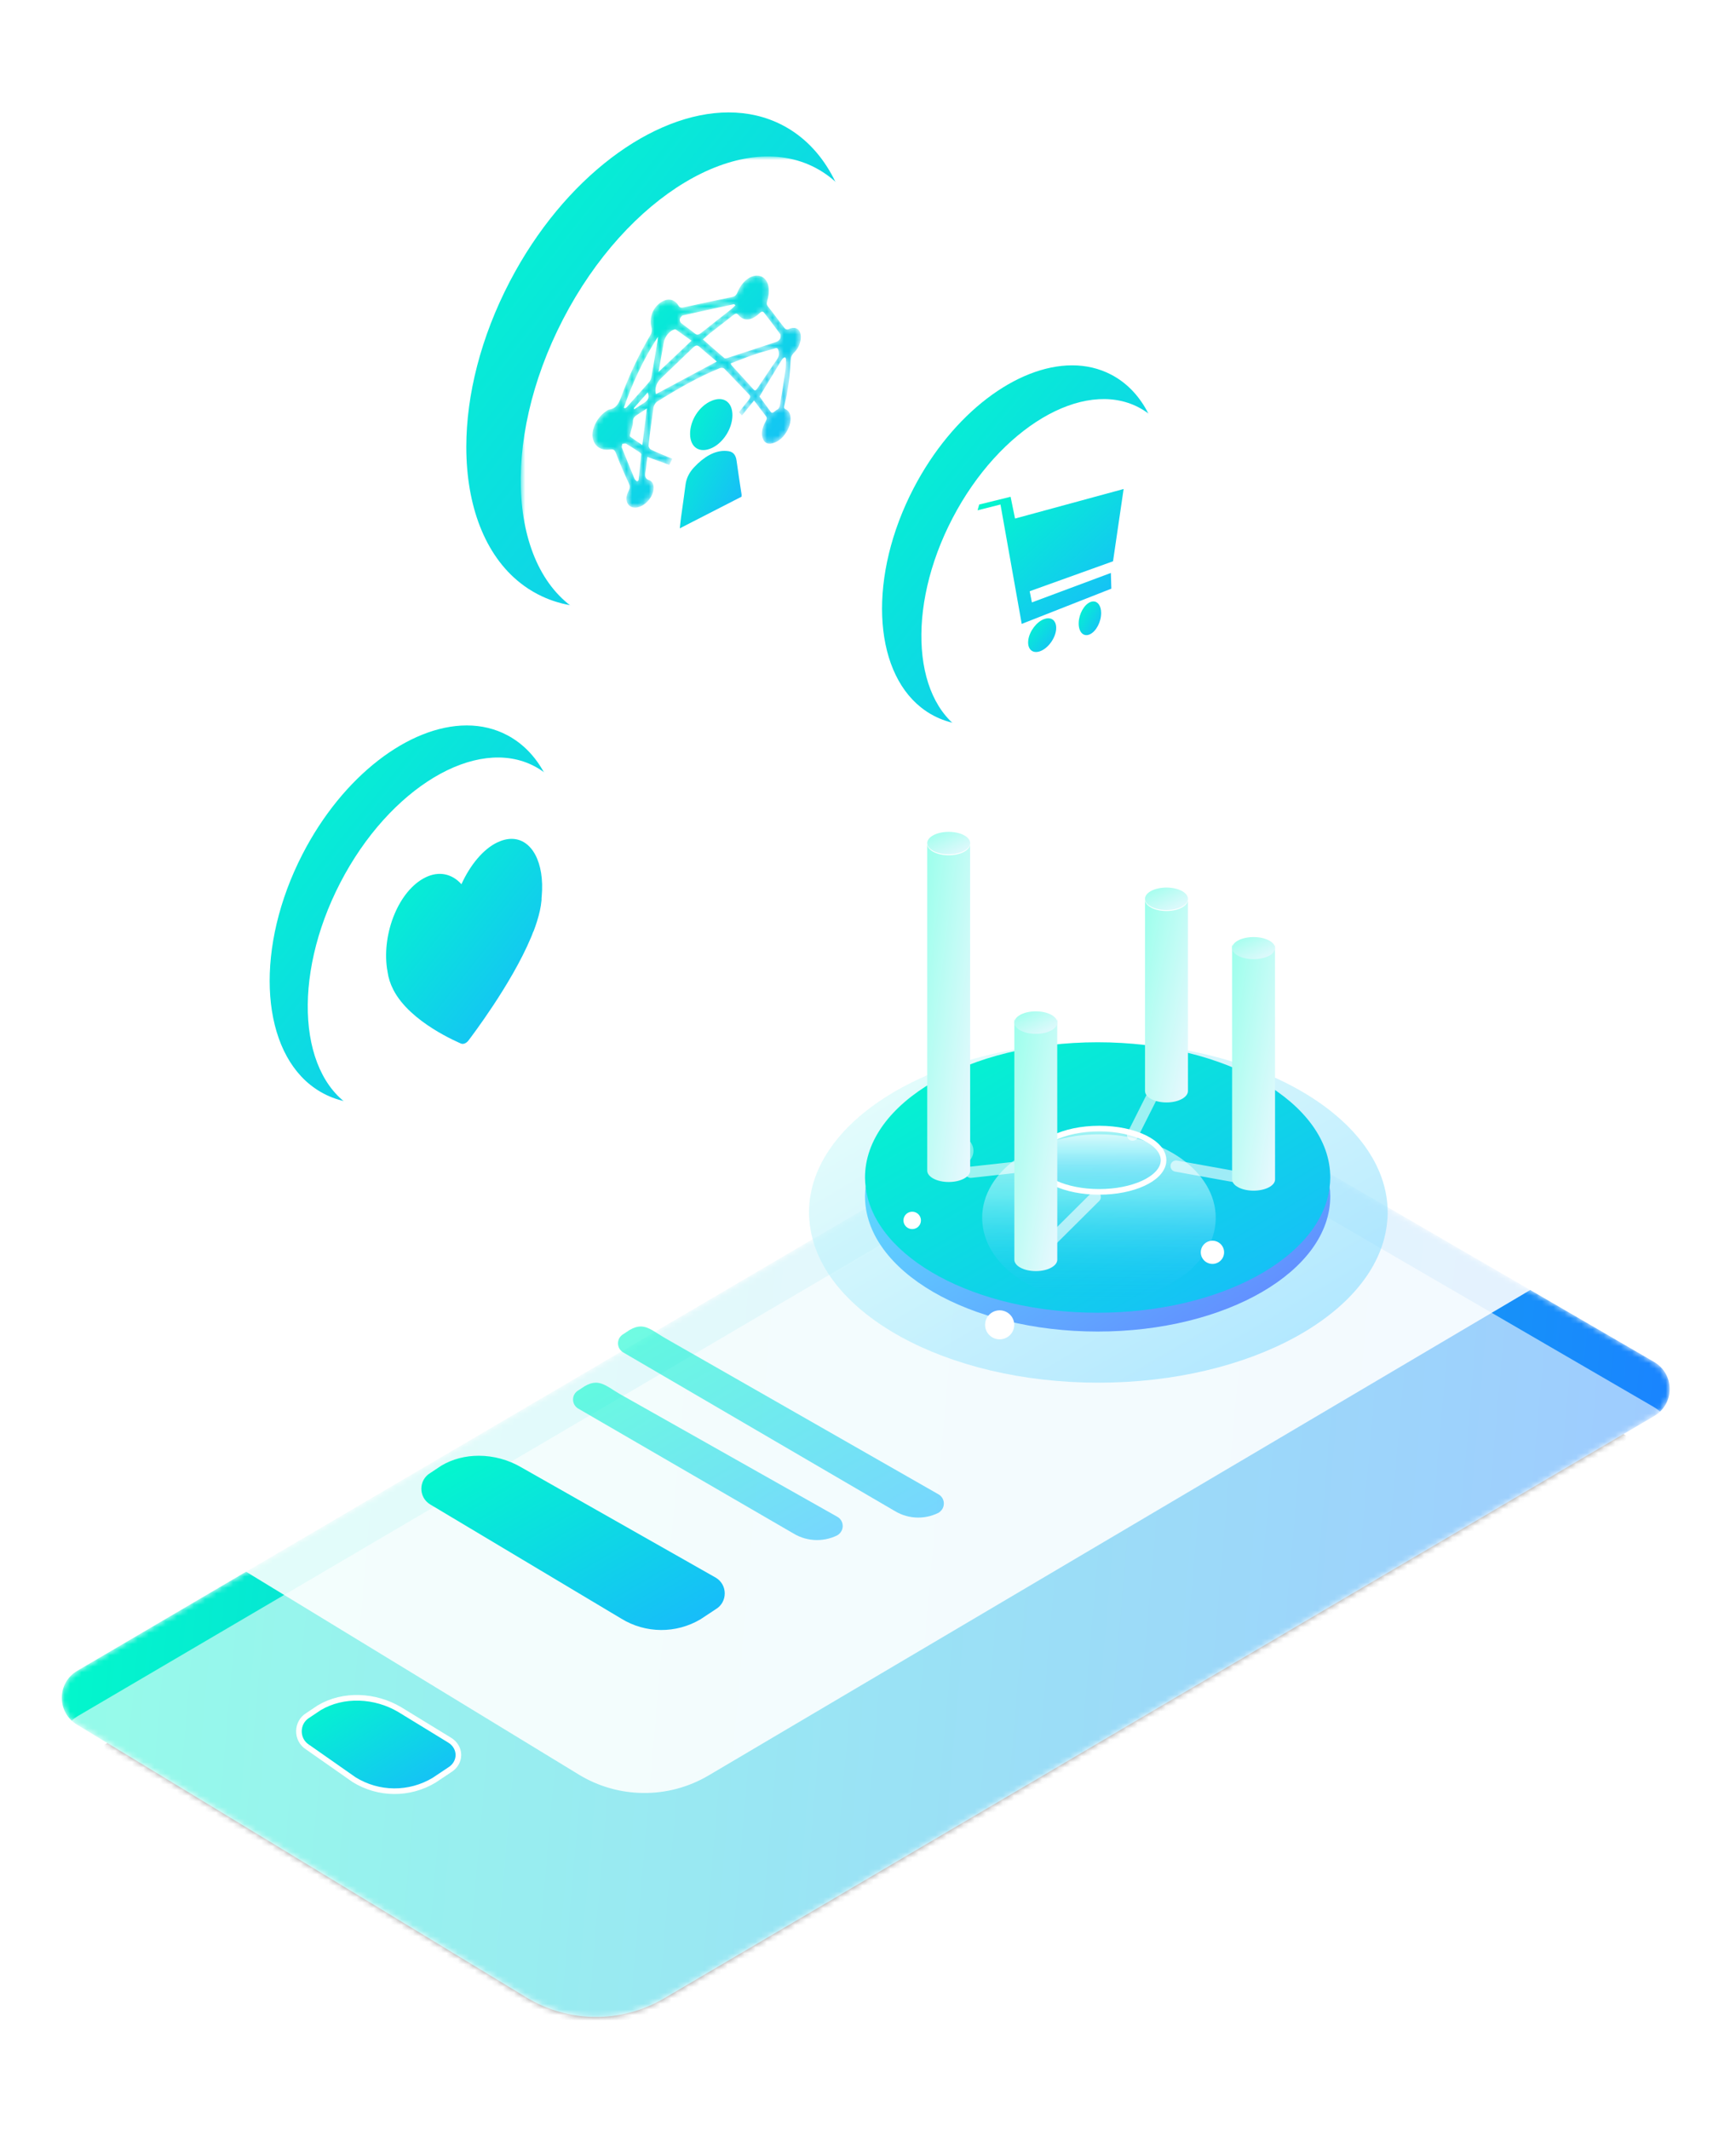 <?xml version="1.0" encoding="UTF-8"?>
<svg width="309px" height="379px" viewBox="0 0 309 379" version="1.1" xmlns="http://www.w3.org/2000/svg" xmlns:xlink="http://www.w3.org/1999/xlink">
    <!-- Generator: Sketch 46.2 (44496) - http://www.bohemiancoding.com/sketch -->
    <title>img-publishers-2</title>
    <desc>Created with Sketch.</desc>
    <defs>
        <path d="M177.414,3.792 C181.142,1.603 185.32,0.508 189.5,0.508 C193.642,0.51 197.786,1.585 201.493,3.737 L283.416,51.309 C287.106,53.451 287.123,58.764 283.443,60.928 L107.198,164.554 C99.626,169.007 90.211,168.942 82.701,164.384 L2.684,115.827 C0.916,114.755 0.024,112.952 0,111.141 L0,110.991 C0.024,109.151 0.945,107.322 2.756,106.261 L177.414,3.792 Z" id="path-1"></path>
        <linearGradient x1="0%" y1="0%" x2="100%" y2="5.088%" id="linearGradient-3">
            <stop stop-color="#02FBCA" offset="0%"></stop>
            <stop stop-color="#1985FE" offset="100%"></stop>
        </linearGradient>
        <path d="M177.414,3.792 L2.756,106.261 C0.945,107.322 0.024,109.151 0,110.991 L0,110.991 L0,111.141 C0.024,112.952 0.916,114.755 2.684,115.827 L2.684,115.827 L82.701,164.384 C90.211,168.942 99.626,169.007 107.198,164.554 L107.198,164.554 L283.443,60.928 C287.123,58.764 287.106,53.451 283.416,51.309 L283.416,51.309 L201.493,3.737 C197.786,1.585 193.642,0.51 189.5,0.508 L189.5,0.508 C185.32,0.508 181.142,1.603 177.414,3.792" id="path-4"></path>
        <filter x="-15.4%" y="-16.7%" width="130.7%" height="152.6%" filterUnits="objectBoundingBox" id="filter-5">
            <feOffset dx="0" dy="16" in="SourceAlpha" result="shadowOffsetOuter1"></feOffset>
            <feGaussianBlur stdDeviation="12" in="shadowOffsetOuter1" result="shadowBlurOuter1"></feGaussianBlur>
            <feColorMatrix values="0 0 0 0 0.059   0 0 0 0 0.824   0 0 0 0 0.914  0 0 0 1 0" type="matrix" in="shadowBlurOuter1"></feColorMatrix>
        </filter>
        <filter x="-15.3%" y="-16.7%" width="130.7%" height="152.4%" filterUnits="objectBoundingBox" id="filter-6">
            <feOffset dx="0" dy="16" in="SourceAlpha" result="shadowOffsetOuter1"></feOffset>
            <feGaussianBlur stdDeviation="12" in="shadowOffsetOuter1" result="shadowBlurOuter1"></feGaussianBlur>
            <feColorMatrix values="0 0 0 0 0.059   0 0 0 0 0.824   0 0 0 0 0.914  0 0 0 1 0" type="matrix" in="shadowBlurOuter1" result="shadowMatrixOuter1"></feColorMatrix>
            <feMerge>
                <feMergeNode in="shadowMatrixOuter1"></feMergeNode>
                <feMergeNode in="SourceGraphic"></feMergeNode>
            </feMerge>
        </filter>
        <linearGradient x1="0%" y1="0%" x2="100%" y2="100%" id="linearGradient-7">
            <stop stop-color="#02FBCA" offset="0%"></stop>
            <stop stop-color="#19B7FE" offset="100%"></stop>
        </linearGradient>
        <linearGradient x1="0%" y1="0%" x2="100%" y2="100%" id="linearGradient-8">
            <stop stop-color="#DCFFF8" offset="0%"></stop>
            <stop stop-color="#78D5FF" offset="100%"></stop>
        </linearGradient>
        <linearGradient x1="0%" y1="11.468%" x2="100%" y2="60.603%" id="linearGradient-9">
            <stop stop-color="#5ED7FF" offset="0%"></stop>
            <stop stop-color="#628CFF" offset="100%"></stop>
        </linearGradient>
        <linearGradient x1="50%" y1="0%" x2="50%" y2="100%" id="linearGradient-10">
            <stop stop-color="#FFFFFF" stop-opacity="0.669" offset="0%"></stop>
            <stop stop-color="#B4F3FF" stop-opacity="0.546" offset="36.179%"></stop>
            <stop stop-color="#19B7FE" stop-opacity="0" offset="100%"></stop>
        </linearGradient>
        <filter x="-96.4%" y="-96.9%" width="292.7%" height="293.8%" filterUnits="objectBoundingBox" id="filter-11">
            <feGaussianBlur stdDeviation="1" in="SourceGraphic"></feGaussianBlur>
        </filter>
        <filter x="-57.8%" y="-58.1%" width="215.6%" height="216.3%" filterUnits="objectBoundingBox" id="filter-12">
            <feGaussianBlur stdDeviation="1" in="SourceGraphic"></feGaussianBlur>
        </filter>
        <filter x="-96.4%" y="-96.9%" width="292.7%" height="293.8%" filterUnits="objectBoundingBox" id="filter-13">
            <feGaussianBlur stdDeviation="1" in="SourceGraphic"></feGaussianBlur>
        </filter>
        <filter x="-72.3%" y="-72.7%" width="244.6%" height="245.3%" filterUnits="objectBoundingBox" id="filter-14">
            <feGaussianBlur stdDeviation="1" in="SourceGraphic"></feGaussianBlur>
        </filter>
        <filter x="-57.8%" y="-58.1%" width="215.6%" height="216.3%" filterUnits="objectBoundingBox" id="filter-15">
            <feGaussianBlur stdDeviation="1" in="SourceGraphic"></feGaussianBlur>
        </filter>
        <filter x="-57.8%" y="-58.1%" width="215.6%" height="216.3%" filterUnits="objectBoundingBox" id="filter-16">
            <feGaussianBlur stdDeviation="1" in="SourceGraphic"></feGaussianBlur>
        </filter>
        <filter x="-96.4%" y="-96.9%" width="292.7%" height="293.8%" filterUnits="objectBoundingBox" id="filter-17">
            <feGaussianBlur stdDeviation="1" in="SourceGraphic"></feGaussianBlur>
        </filter>
        <linearGradient x1="0%" y1="0%" x2="100%" y2="100%" id="linearGradient-18">
            <stop stop-color="#9CFFEC" offset="0%"></stop>
            <stop stop-color="#EAF8FF" offset="100%"></stop>
        </linearGradient>
        <polygon id="path-19" points="64.451 102 0.688 102 0.688 0.839 64.451 0.839"></polygon>
        <path d="M26.291,2.957 C27.048,1.156 28.439,0.035 29.723,0.035 C29.924,0.035 30.123,0.063 30.315,0.119 C31.687,0.52 32.229,2.337 31.596,4.403 C31.445,4.895 31.422,5.187 31.671,5.496 C32.721,6.809 33.686,8.159 34.678,9.406 C34.819,9.58 35.123,9.689 35.346,9.575 C36.345,9.066 37.241,9.367 37.478,10.376 C37.718,11.392 37.292,12.821 36.39,13.688 C35.892,14.17 35.767,14.559 35.736,15.148 C35.606,17.808 35.284,20.468 34.604,23.175 C34.468,23.719 34.722,23.755 34.95,23.876 C35.717,24.301 35.926,25.401 35.518,26.712 C35.157,27.87 34.253,29.036 33.336,29.535 C32.148,30.18 31.252,30.065 30.837,29.167 C30.444,28.313 30.578,27.239 31.262,26.015 C31.525,25.539 31.531,25.296 31.326,25.037 C30.635,24.153 29.958,23.223 29.22,22.249 C28.463,23.187 27.781,24.032 27.059,24.927 C26.874,24.718 26.718,24.543 26.534,24.329 C27.114,23.598 27.648,22.901 28.199,22.23 C28.553,21.799 28.644,21.52 28.358,21.221 C26.926,19.75 25.479,18.172 23.931,16.601 C23.759,16.426 23.384,16.391 23.101,16.509 C19.436,17.999 15.724,20.087 11.956,22.467 C11.693,22.635 11.372,23.14 11.327,23.45 C10.984,25.738 10.689,27.982 10.452,30.178 C10.419,30.503 10.632,30.884 10.881,30.999 C12.121,31.585 13.381,32.087 14.658,32.626 C14.526,32.901 14.367,33.229 14.134,33.708 C12.87,33.248 11.628,32.8 10.221,32.291 C10.105,33.239 10.033,34.087 9.881,34.942 C9.736,35.752 9.856,36.208 10.552,36.432 C11.531,36.747 11.579,38.255 10.832,39.469 C10.051,40.742 8.695,41.51 7.644,41.27 C6.558,41.023 6.15,39.745 6.861,38.397 C7.188,37.775 7.134,37.441 6.928,37 C6.133,35.288 5.348,33.497 4.627,31.608 C4.425,31.068 4.195,30.874 3.562,30.974 C1.916,31.236 0.665,30.302 0.483,28.75 C0.3,27.203 1.321,25.232 2.864,24.173 C3.05,24.044 3.257,23.886 3.439,23.86 C4.706,23.674 5.146,22.762 5.591,21.563 C6.977,17.808 8.707,14.101 10.829,10.512 C11.017,10.195 11.062,9.635 10.97,9.316 C10.526,7.801 11.041,6.055 12.317,5.017 C13.609,3.968 14.996,4.081 15.754,5.36 C16.008,5.787 16.29,5.778 16.729,5.68 C19.667,5.03 22.519,4.421 25.28,3.854 C25.731,3.76 26.02,3.602 26.291,2.957 Z M18.69,10.342 C18.848,10.473 18.993,10.537 19.146,10.537 C19.346,10.537 19.558,10.427 19.825,10.213 C21.617,8.769 23.416,7.395 25.182,6.003 C25.407,5.823 25.609,5.593 25.897,5.309 C25.714,5.168 25.68,5.114 25.64,5.122 C22.712,5.751 19.686,6.401 16.556,7.113 C16.372,7.154 16.064,7.523 16.006,7.754 C15.949,7.984 16.064,8.336 16.216,8.458 C17.034,9.121 17.901,9.691 18.69,10.342 Z M30.155,6.759 C29.405,7.478 28.66,7.841 27.982,7.841 C27.404,7.841 26.875,7.576 26.436,7.044 C26.163,6.715 25.924,6.743 25.531,7.051 C24.167,8.13 22.783,9.179 21.392,10.272 C20.989,10.593 20.596,10.97 20.117,11.387 C21.467,12.575 22.699,13.672 23.924,14.705 C24.044,14.807 24.307,14.744 24.504,14.681 C27.497,13.71 30.396,12.761 33.214,11.815 C33.429,11.744 33.747,11.492 33.863,11.252 C33.973,11.026 33.981,10.583 33.879,10.439 C32.969,9.187 31.998,7.943 31.014,6.652 C30.784,6.354 30.554,6.376 30.155,6.759 Z M13.144,11.935 C12.837,13.607 12.552,15.265 12.215,17.172 C14.311,15.185 16.142,13.454 18.083,11.616 C17.117,10.927 16.228,10.278 15.311,9.64 C15.236,9.593 15.115,9.589 15.02,9.621 C14.156,9.883 13.337,10.876 13.144,11.935 Z M6.036,23.543 C6.105,23.573 6.173,23.606 6.242,23.641 C6.364,23.564 6.508,23.505 6.601,23.401 C7.933,21.921 9.261,20.452 10.559,18.953 C10.764,18.717 10.896,18.33 10.954,18.019 C11.334,15.905 11.69,13.764 12.056,11.587 C12.093,11.37 12.088,11.153 12.104,10.931 C9.445,15.015 7.533,19.255 6.036,23.543 Z M12.673,18.294 C11.793,19.147 11.512,20.145 11.76,21.123 C15.418,19.169 18.964,17.264 22.593,15.32 C21.538,14.435 20.5,13.595 19.469,12.679 C19.114,12.362 18.795,12.421 18.348,12.85 C16.478,14.66 14.57,16.452 12.673,18.294 Z M29.155,20.321 C29.238,20.415 29.315,20.454 29.389,20.454 C29.559,20.454 29.713,20.246 29.884,19.992 C31.002,18.334 32.101,16.646 33.254,15.01 C33.79,14.248 33.685,13.801 33.523,13.243 C33.361,12.699 32.935,13.003 32.594,13.095 C31.531,13.375 30.448,13.667 29.353,14.043 C27.974,14.515 26.576,15.079 25.056,15.651 C25.151,15.855 25.173,15.952 25.226,16.009 C26.58,17.496 27.901,18.915 29.155,20.321 Z M32.205,24.305 C32.275,24.399 32.353,24.437 32.435,24.437 C32.739,24.437 33.108,23.926 33.429,23.838 C33.527,23.812 33.779,23.375 33.814,23.173 C34.156,21.137 34.485,19.074 34.789,16.978 C34.89,16.288 34.892,15.622 34.904,14.955 C34.908,14.789 34.802,14.572 34.701,14.581 C34.559,14.597 34.332,14.774 34.211,14.945 C33.903,15.387 33.633,15.863 33.348,16.329 C32.322,18.029 31.299,19.712 30.19,21.54 C30.755,22.325 31.48,23.332 32.205,24.305 Z M7.82,23.609 C7.85,23.676 7.88,23.746 7.908,23.812 C8.515,23.415 9.118,23.035 9.714,22.633 C10.434,22.143 10.592,21.673 10.289,20.818 C9.456,21.758 8.641,22.681 7.82,23.609 Z M7.161,28.671 C7.819,29.174 8.509,29.62 9.333,30.184 C9.611,27.932 9.86,25.94 10.143,23.673 C9.472,24.11 8.955,24.457 8.43,24.793 C7.926,25.111 7.644,25.416 7.651,26.085 C7.658,26.696 7.357,27.406 7.21,28.061 C7.162,28.275 7.071,28.603 7.161,28.671 Z M7.952,36.21 C8.037,36.404 8.242,36.505 8.389,36.652 C8.478,36.59 8.567,36.528 8.652,36.467 C8.819,34.956 8.996,33.426 9.143,31.88 C9.162,31.714 8.985,31.561 8.846,31.472 C8.073,30.958 7.284,30.436 6.45,29.95 C6.294,29.856 6.004,29.956 5.775,29.961 C5.744,30.19 5.626,30.475 5.69,30.635 C6.45,32.559 7.202,34.413 7.952,36.21 Z" id="path-21"></path>
    </defs>
    <g id="Symbols" stroke="none" stroke-width="1" fill="none" fill-rule="evenodd">
        <g id="img-publishers-2">
            <g id="Group-7" transform="translate(11, 20)">
                <g id="Group-32" transform="translate(0, 128)">
                    <g id="Group-6" transform="translate(0, 43)">
                        <mask id="mask-2" fill="white">
                            <use xlink:href="#path-1"></use>
                        </mask>
                        <g id="Clip-5"></g>
                        <g id="Fill-4" mask="url(#mask-2)">
                            <use fill="black" fill-opacity="1" filter="url(#filter-5)" xlink:href="#path-4"></use>
                            <use fill="url(#linearGradient-3)" fill-rule="evenodd" xlink:href="#path-4"></use>
                        </g>
                    </g>
                    <g id="Group-9" filter="url(#filter-6)" transform="translate(0, 35)" fill="#FFFFFF" opacity="0.579">
                        <path d="M2.791,115.877 L82.778,164.435 C90.285,168.992 99.696,169.056 107.266,164.604 L283.444,60.977 C287.122,58.814 287.107,53.5 283.419,51.358 L201.525,3.788 C194.08,-0.537 184.879,-0.516 177.455,3.842 L2.861,106.31 C-0.78,108.447 -0.818,113.687 2.791,115.877" id="Fill-7"></path>
                    </g>
                    <path d="M16.531,121.72 L92.015,167.718 C99.098,172.035 107.98,172.097 115.123,167.879 L275.405,73.232 C278.876,71.184 278.862,66.151 275.38,64.121 L198.099,19.059 C191.074,14.962 182.39,14.982 175.384,19.11 L16.599,112.657 C13.163,114.681 13.127,119.645 16.531,121.72" id="Fill-10" fill="#FFFFFF" opacity="0.882"></path>
                    <path d="M67.567,112.755 L65.588,114.069 C63.489,115.315 63.466,118.367 65.547,119.644 L65.547,119.644 L99.59,139.981 C103.919,142.637 109.345,142.675 113.711,140.08 L113.711,140.08 L116.415,138.291 C118.535,137.031 118.527,133.935 116.399,132.687 L116.399,132.687 L81.774,113.053 C79.497,111.717 76.845,111 74.215,111 L74.215,111 C71.887,111 69.578,111.562 67.567,112.755" id="Fill-13" fill="url(#linearGradient-7)"></path>
                    <g id="Group-17" transform="translate(42, 154)" stroke="#FFFFFF" fill="url(#linearGradient-7)">
                        <path d="M1.768,8.847 L10.028,14.631 C14.394,17.33 19.866,17.367 24.267,14.731 L26.992,12.912 C29.131,11.631 29.124,8.832 26.979,7.563 L18.129,2.149 C13.802,-0.411 8.121,-0.734 3.805,1.846 L1.809,3.182 C-0.307,4.447 -0.33,7.55 1.768,8.847" id="Fill-15"></path>
                    </g>
                    <path d="M52.161,154 C49.844,154 47.549,154.55 45.548,155.717 L43.579,157.004 C41.492,158.221 41.469,161.209 43.539,162.457 L51.688,168.026 C53.869,169.341 56.331,170 58.792,170 C61.192,170 63.592,169.375 65.734,168.122 L68.422,166.371 C70.533,165.138 70.524,162.443 68.409,161.221 L59.68,156.009 C57.415,154.703 54.776,154 52.161,154 M52.161,155.091 C54.574,155.091 57.047,155.752 59.111,156.944 L67.855,162.165 C68.517,162.547 68.897,163.141 68.9,163.796 C68.902,164.448 68.524,165.045 67.818,165.459 L65.175,167.182 C63.243,168.311 61.036,168.909 58.792,168.909 C56.497,168.909 54.249,168.287 52.286,167.11 L44.164,161.558 L44.138,161.541 L44.112,161.525 C43.474,161.139 43.095,160.467 43.101,159.726 C43.107,158.986 43.493,158.32 44.138,157.944 L44.161,157.93 L44.186,157.915 L46.13,156.644 C47.882,155.628 49.967,155.091 52.161,155.091" id="Fill-18"></path>
                    <path d="M101.085,88.613 L99.928,89.376 C98.701,90.095 98.688,91.861 99.905,92.6 L99.905,92.6 L148.271,120.833 C150.802,122.368 153.975,122.391 156.527,120.889 L156.527,120.889 L156.073,121.116 C157.313,120.388 157.308,118.596 156.064,117.874 L156.064,117.874 L107.356,90.05 C105.588,89.022 104.441,88 103.041,88 L103.041,88 C102.455,88 101.824,88.18 101.085,88.613" id="Fill-21" fill="url(#linearGradient-7)" opacity="0.569"></path>
                    <path d="M93.093,98.613 L91.931,99.375 C90.7,100.095 90.687,101.862 91.908,102.601 L91.908,102.601 L130.239,124.833 C132.778,126.368 135.964,126.391 138.525,124.89 L138.525,124.89 L138.069,125.117 C139.314,124.388 139.309,122.595 138.06,121.872 L138.06,121.872 L99.388,100.05 C97.613,99.022 96.462,98 95.057,98 L95.057,98 C94.468,98 93.836,98.18 93.093,98.613" id="Fill-23" fill="url(#linearGradient-7)" opacity="0.569"></path>
                    <g id="Group-31" transform="translate(133, 0)">
                        <path d="M51.501,37.438 C23.058,37.438 0,50.995 0,67.719 C0,68.49 0.066,69.25 0.162,70.005 C2.151,85.66 24.367,98 51.501,98 C78.634,98 100.85,85.66 102.839,70.005 C102.935,69.25 103,68.49 103,67.719 C103,50.995 79.943,37.438 51.501,37.438" id="Fill-6-Copy-7" fill="url(#linearGradient-8)" opacity="0.59"></path>
                        <g id="Group-23-Copy" transform="translate(9.968, 37.438)">
                            <path d="M41.408,47.83 C19.592,47.83 1.73,38.026 0.13,25.589 C0.053,26.188 0,26.793 0,27.405 C0,40.691 18.539,51.463 41.408,51.463 C64.276,51.463 82.814,40.691 82.814,27.405 C82.814,26.793 82.762,26.188 82.685,25.589 C81.086,38.026 63.223,47.83 41.408,47.83" id="Fill-4" fill="url(#linearGradient-9)"></path>
                            <path d="M41.408,0 C18.539,0 0,10.771 0,24.058 C0,24.67 0.053,25.274 0.13,25.874 C1.73,38.312 19.592,48.116 41.408,48.116 C63.223,48.116 81.086,38.312 82.685,25.874 C82.762,25.274 82.814,24.67 82.814,24.058 C82.814,10.771 64.276,0 41.408,0" id="Fill-6" fill="url(#linearGradient-7)"></path>
                            <path d="M41.638,16.377 C30.157,16.377 20.85,23.03 20.85,31.238 C20.85,31.616 20.877,31.989 20.916,32.36 C21.719,40.043 30.686,46.099 41.638,46.099 C52.59,46.099 61.558,40.043 62.361,32.36 C62.4,31.989 62.426,31.616 62.426,31.238 C62.426,23.03 53.119,16.377 41.638,16.377" id="Fill-6-Copy" fill="url(#linearGradient-10)"></path>
                            <path d="M41.687,15.353 C35.361,15.353 30.233,17.874 30.233,20.983 C30.233,21.126 30.248,21.268 30.269,21.408 C30.711,24.319 35.653,26.613 41.687,26.613 C47.722,26.613 52.663,24.319 53.106,21.408 C53.127,21.268 53.141,21.126 53.141,20.983 C53.141,17.874 48.013,15.353 41.687,15.353" id="Fill-6-Copy-2" stroke="#FFFFFF" fill="url(#linearGradient-10)"></path>
                        </g>
                        <g id="Group-21-Copy" transform="translate(3.323, 24.225)" fill="#FFFFFF">
                            <ellipse id="Oval-7" filter="url(#filter-11)" cx="98.06" cy="32.515" rx="1.557" ry="1.548"></ellipse>
                            <ellipse id="Oval-7-Copy" filter="url(#filter-12)" cx="30.611" cy="63.482" rx="2.594" ry="2.581"></ellipse>
                            <ellipse id="Oval-7-Copy-2" filter="url(#filter-13)" cx="15.046" cy="44.902" rx="1.557" ry="1.548"></ellipse>
                            <ellipse id="Oval-7-Copy-3" filter="url(#filter-14)" cx="68.486" cy="50.579" rx="2.075" ry="2.064"></ellipse>
                            <ellipse id="Oval-7-Copy-4" opacity="0.659" filter="url(#filter-15)" cx="23.348" cy="32.515" rx="2.594" ry="2.581"></ellipse>
                            <ellipse id="Oval-7-Copy-5" opacity="0.659" filter="url(#filter-16)" cx="39.95" cy="2.581" rx="2.594" ry="2.581"></ellipse>
                            <ellipse id="Oval-7-Copy-6" opacity="0.659" filter="url(#filter-17)" cx="1.557" cy="23.225" rx="1.557" ry="1.548"></ellipse>
                        </g>
                        <path d="M28.796,60.562 L38.763,59.461" id="Path-3-Copy-4" stroke="#FFFFFF" stroke-width="2" opacity="0.597" stroke-linecap="round"></path>
                        <path d="M40.978,74.876 L50.946,64.966" id="Path-3-Copy-5" stroke="#FFFFFF" stroke-width="2" opacity="0.597" stroke-linecap="round"></path>
                        <path d="M65.344,59.461 L77.527,61.663" id="Path-3-Copy-6" stroke="#FFFFFF" stroke-width="2" opacity="0.597" stroke-linecap="round"></path>
                        <path d="M57.591,53.955 L60.914,47.348" id="Path-3-Copy-7" stroke="#FFFFFF" stroke-width="2" opacity="0.597" stroke-linecap="round"></path>
                        <g id="Page-1-Copy-4" transform="translate(21.043, 0)" fill="url(#linearGradient-18)">
                            <g id="Group-3" transform="translate(0, 2.135)">
                                <path d="M3.821,2.03 C1.711,2.03 0,1.121 0,0 L0,58.13 C0,59.251 1.711,60.16 3.821,60.16 C5.932,60.16 7.642,59.251 7.642,58.13 C7.642,58.085 7.634,0.134 7.634,0.134 C7.504,1.193 5.847,2.03 3.821,2.03 Z" id="Fill-1"></path>
                            </g>
                            <g id="Group-6">
                                <path d="M3.821,0 C1.779,0 0.111,0.837 0.005,1.891 C0.002,1.926 0,1.962 0,1.998 C0,3.101 1.711,3.995 3.821,3.995 C5.847,3.995 7.504,3.171 7.634,2.13 C7.639,2.085 7.642,2.042 7.642,1.998 C7.642,0.894 5.932,0 3.821,0" id="Fill-4"></path>
                            </g>
                        </g>
                        <g id="Page-1-Copy-5" transform="translate(36.548, 31.933)" fill="url(#linearGradient-18)">
                            <g id="Group-3" transform="translate(0, 1.037)">
                                <path d="M3.821,2.25 C1.711,2.25 0,1.338 0,0.215 L0,43.144 C0,44.268 1.711,45.179 3.821,45.179 C5.932,45.179 7.643,44.268 7.643,43.144 C7.643,43.099 7.634,0.349 7.634,0.349 C7.504,1.41 5.847,2.25 3.821,2.25 Z" id="Fill-1"></path>
                            </g>
                            <g id="Group-6">
                                <path d="M3.821,0 C1.779,0 0.111,0.839 0.005,1.895 C0.002,1.931 0,1.967 0,2.003 C0,3.108 1.711,4.005 3.821,4.005 C5.847,4.005 7.504,3.179 7.634,2.135 C7.639,2.091 7.642,2.047 7.642,2.003 C7.642,0.897 5.932,0 3.821,0" id="Fill-4"></path>
                            </g>
                        </g>
                        <g id="Page-1-Copy-6" transform="translate(75.312, 18.719)" fill="url(#linearGradient-18)">
                            <g id="Group-3" transform="translate(0, 1.018)">
                                <path d="M3.821,2.208 C1.711,2.208 0,1.314 0,0.211 L0,42.102 C0,43.206 1.711,44.1 3.821,44.1 C5.932,44.1 7.643,43.206 7.643,42.102 C7.643,42.058 7.634,0.343 7.634,0.343 C7.504,1.384 5.847,2.208 3.821,2.208 Z" id="Fill-1"></path>
                            </g>
                            <g id="Group-6">
                                <path d="M3.821,0 C1.779,0 0.111,0.824 0.005,1.861 C0.002,1.895 0,1.931 0,1.966 C0,3.051 1.711,3.932 3.821,3.932 C5.847,3.932 7.504,3.121 7.634,2.096 C7.639,2.052 7.642,2.009 7.642,1.966 C7.642,0.88 5.932,0 3.821,0" id="Fill-4"></path>
                            </g>
                        </g>
                        <g id="Page-1-Copy-7" transform="translate(59.806, 9.91)" fill="url(#linearGradient-18)">
                            <g id="Group-3" transform="translate(0, 2.138)">
                                <path d="M3.821,2.035 C1.711,2.035 2.10106723e-14,1.123 2.10106723e-14,0 L-1.95399252e-13,34.058 C-1.95399252e-13,35.182 1.711,36.093 3.821,36.093 C5.932,36.093 7.642,35.182 7.642,34.058 C7.642,34.013 7.634,0.134 7.634,0.134 C7.504,1.196 5.847,2.035 3.821,2.035 Z" id="Fill-1"></path>
                            </g>
                            <g id="Group-6">
                                <path d="M3.821,0 C1.779,0 0.111,0.839 0.005,1.895 C0.002,1.931 0,1.967 0,2.003 C0,3.108 1.711,4.005 3.821,4.005 C5.847,4.005 7.504,3.179 7.634,2.135 C7.639,2.091 7.642,2.047 7.642,2.003 C7.642,0.897 5.932,0 3.821,0" id="Fill-4"></path>
                            </g>
                        </g>
                    </g>
                </g>
                <g id="Page-1" transform="translate(146, 45)">
                    <path d="M5.617,21.87 C-2.447,37.368 -1.676,54.031 6.951,60.875 L6.951,60.875 C7.653,61.432 8.407,61.924 9.212,62.345 L9.212,62.345 C19.918,67.94 35.664,58.889 44.384,42.13 L44.384,42.13 C53.102,25.371 51.493,7.249 40.787,1.655 L40.787,1.655 C38.639,0.533 36.291,0 33.836,0 L33.836,0 C24.049,0.001 12.586,8.472 5.617,21.87" id="Fill-1" fill="url(#linearGradient-7)"></path>
                    <path d="M48.448,45.886 C45.182,52.143 40.937,57.302 36.384,60.963 C35.517,61.659 29.185,79.306 27.58,79.973 C25.837,80.697 25.467,66.69 23.773,66.92 C20.763,67.33 17.885,66.928 15.332,65.598 C5.419,60.435 4.174,43.237 12.552,27.187 C20.928,11.137 35.756,2.311 45.669,7.475 C55.581,12.639 56.826,29.836 48.448,45.886" id="Fill-3" fill="#FFFFFF"></path>
                    <path d="M28.884,45.128 C27.553,45.596 26.272,47.23 26.037,48.819 L26.037,48.819 C25.795,50.463 26.764,51.39 28.189,50.842 L28.189,50.842 C29.59,50.304 30.835,48.566 30.985,47.001 L30.985,47.001 C31.103,45.772 30.509,45 29.579,45 L29.579,45 C29.364,45 29.131,45.041 28.884,45.128" id="Fill-5" fill="url(#linearGradient-7)"></path>
                    <path d="M37.053,42.123 C35.972,42.584 35.048,44.215 35.002,45.807 L35.002,45.807 C34.954,47.45 35.857,48.384 37.003,47.849 L37.003,47.849 C38.131,47.323 39.017,45.593 39,44.023 L39,44.023 C38.985,42.783 38.407,42 37.617,42 L37.617,42 C37.438,41.999 37.249,42.04 37.053,42.123" id="Fill-7" fill="url(#linearGradient-7)"></path>
                    <polygon id="Fill-9" fill="url(#linearGradient-7)" points="23.673 27.257 22.88 23.385 22.873 23.389 22.873 23.387 17.295 24.762 17 25.789 21.08 24.76 24.86 46 40.814 39.731 40.728 36.936 26.674 42.177 26.278 40.19 41.114 34.86 43 22"></polygon>
                </g>
                <g id="Page-1" transform="translate(72, 0)">
                    <path d="M46.693,0 C33.188,0.001 17.369,11.648 7.75,30.07 L7.75,30.07 C2.552,40.026 0.014,50.329 0,59.443 L0,59.443 L0,59.595 C0.014,69.926 3.279,78.712 9.592,83.703 L9.592,83.703 C10.561,84.47 11.602,85.145 12.713,85.724 L12.713,85.724 C27.487,93.418 49.218,80.972 61.249,57.929 L61.249,57.929 C73.282,34.886 71.059,9.968 56.287,2.276 L56.287,2.276 C53.323,0.733 50.082,0 46.693,0 Z" id="Fill-1" fill="url(#linearGradient-7)"></path>
                    <g id="Group-5" transform="translate(9, 7)">
                        <mask id="mask-20" fill="white">
                            <use xlink:href="#path-19"></use>
                        </mask>
                        <g id="Clip-4"></g>
                        <path d="M56.919,55.366 C52.489,63.919 46.729,70.972 40.553,75.975 C39.376,76.927 30.786,101.05 28.608,101.963 C26.243,102.954 25.742,83.804 23.443,84.119 C19.36,84.68 15.454,84.131 11.991,82.312 C-1.456,75.254 -3.145,51.744 8.22,29.802 C19.584,7.861 39.7,-4.203 53.148,2.856 C66.596,9.915 68.285,33.423 56.919,55.366" id="Fill-3" fill="#FFFFFF" mask="url(#mask-20)"></path>
                    </g>
                    <g id="Group-8" transform="translate(22, 29)">
                        <mask id="mask-22" fill="white">
                            <use xlink:href="#path-21"></use>
                        </mask>
                        <g id="Clip-7"></g>
                        <path d="M26.291,2.957 C26.02,3.602 25.731,3.76 25.28,3.854 L25.28,3.854 C22.519,4.421 19.667,5.03 16.729,5.68 L16.729,5.68 C16.29,5.778 16.008,5.787 15.754,5.36 L15.754,5.36 C14.996,4.081 13.609,3.968 12.317,5.017 L12.317,5.017 C11.041,6.055 10.526,7.801 10.97,9.316 L10.97,9.316 C11.062,9.635 11.017,10.195 10.829,10.512 L10.829,10.512 C8.707,14.101 6.977,17.808 5.591,21.563 L5.591,21.563 C5.146,22.762 4.706,23.674 3.439,23.86 L3.439,23.86 C3.257,23.886 3.05,24.044 2.864,24.173 L2.864,24.173 C1.321,25.232 0.3,27.203 0.483,28.75 L0.483,28.75 C0.665,30.302 1.916,31.236 3.562,30.974 L3.562,30.974 C4.195,30.874 4.425,31.068 4.627,31.608 L4.627,31.608 C5.348,33.497 6.133,35.288 6.928,37 L6.928,37 C7.134,37.441 7.188,37.775 6.861,38.397 L6.861,38.397 C6.15,39.745 6.558,41.023 7.644,41.27 L7.644,41.27 C8.695,41.51 10.051,40.742 10.832,39.469 L10.832,39.469 C11.579,38.255 11.531,36.747 10.552,36.432 L10.552,36.432 C9.856,36.208 9.736,35.752 9.881,34.942 L9.881,34.942 C10.033,34.087 10.105,33.239 10.221,32.291 L10.221,32.291 C11.628,32.8 12.87,33.248 14.134,33.708 L14.134,33.708 C14.367,33.229 14.526,32.901 14.658,32.626 L14.658,32.626 C13.381,32.087 12.121,31.585 10.881,30.999 L10.881,30.999 C10.632,30.884 10.419,30.503 10.452,30.178 L10.452,30.178 C10.689,27.982 10.984,25.738 11.327,23.45 L11.327,23.45 C11.372,23.14 11.693,22.635 11.956,22.467 L11.956,22.467 C15.724,20.087 19.436,17.999 23.101,16.509 L23.101,16.509 C23.384,16.391 23.759,16.426 23.931,16.601 L23.931,16.601 C25.479,18.172 26.926,19.75 28.358,21.221 L28.358,21.221 C28.644,21.52 28.553,21.799 28.199,22.23 L28.199,22.23 C27.648,22.901 27.114,23.598 26.534,24.329 L26.534,24.329 C26.718,24.543 26.874,24.718 27.059,24.927 L27.059,24.927 C27.781,24.032 28.463,23.187 29.22,22.249 L29.22,22.249 C29.958,23.223 30.635,24.153 31.326,25.037 L31.326,25.037 C31.531,25.296 31.525,25.539 31.262,26.015 L31.262,26.015 C30.578,27.239 30.444,28.313 30.837,29.167 L30.837,29.167 C31.252,30.065 32.148,30.18 33.336,29.535 L33.336,29.535 C34.253,29.036 35.157,27.87 35.518,26.712 L35.518,26.712 C35.926,25.401 35.717,24.301 34.95,23.876 L34.95,23.876 C34.722,23.755 34.468,23.719 34.604,23.175 L34.604,23.175 C35.284,20.468 35.606,17.808 35.736,15.148 L35.736,15.148 C35.767,14.559 35.892,14.17 36.39,13.688 L36.39,13.688 C37.292,12.821 37.718,11.392 37.478,10.376 L37.478,10.376 C37.241,9.367 36.345,9.066 35.346,9.575 L35.346,9.575 C35.123,9.689 34.819,9.58 34.678,9.406 L34.678,9.406 C33.686,8.159 32.721,6.809 31.671,5.496 L31.671,5.496 C31.422,5.187 31.445,4.895 31.596,4.403 L31.596,4.403 C32.229,2.337 31.687,0.52 30.315,0.119 L30.315,0.119 C30.123,0.063 29.924,0.035 29.723,0.035 L29.723,0.035 C28.439,0.035 27.048,1.156 26.291,2.957 M18.69,10.342 C17.901,9.691 17.034,9.121 16.216,8.458 L16.216,8.458 C16.064,8.336 15.949,7.984 16.006,7.754 L16.006,7.754 C16.064,7.523 16.372,7.154 16.556,7.113 L16.556,7.113 C19.686,6.401 22.712,5.751 25.64,5.122 L25.64,5.122 C25.68,5.114 25.714,5.168 25.897,5.309 L25.897,5.309 C25.609,5.593 25.407,5.823 25.182,6.003 L25.182,6.003 C23.416,7.395 21.617,8.769 19.825,10.213 L19.825,10.213 C19.558,10.427 19.346,10.537 19.146,10.537 L19.146,10.537 C18.993,10.537 18.848,10.473 18.69,10.342 M30.155,6.759 C30.554,6.376 30.784,6.354 31.014,6.652 L31.014,6.652 C31.998,7.943 32.969,9.187 33.879,10.439 L33.879,10.439 C33.981,10.583 33.973,11.026 33.863,11.252 L33.863,11.252 C33.747,11.492 33.429,11.744 33.214,11.815 L33.214,11.815 C30.396,12.761 27.497,13.71 24.504,14.681 L24.504,14.681 C24.307,14.744 24.044,14.807 23.924,14.705 L23.924,14.705 C22.699,13.672 21.467,12.575 20.117,11.387 L20.117,11.387 C20.596,10.97 20.989,10.593 21.392,10.272 L21.392,10.272 C22.783,9.179 24.167,8.13 25.531,7.051 L25.531,7.051 C25.924,6.743 26.163,6.715 26.436,7.044 L26.436,7.044 C26.875,7.576 27.404,7.841 27.982,7.841 L27.982,7.841 C28.66,7.841 29.405,7.478 30.155,6.759 M13.144,11.935 C13.337,10.876 14.156,9.883 15.02,9.621 L15.02,9.621 C15.115,9.589 15.236,9.593 15.311,9.64 L15.311,9.64 C16.228,10.278 17.117,10.927 18.083,11.616 L18.083,11.616 C16.142,13.454 14.311,15.185 12.215,17.172 L12.215,17.172 C12.552,15.265 12.837,13.607 13.144,11.935 M6.036,23.543 C7.533,19.255 9.445,15.015 12.104,10.931 L12.104,10.931 C12.088,11.153 12.093,11.37 12.056,11.587 L12.056,11.587 C11.69,13.764 11.334,15.905 10.954,18.019 L10.954,18.019 C10.896,18.33 10.764,18.717 10.559,18.953 L10.559,18.953 C9.261,20.452 7.933,21.921 6.601,23.401 L6.601,23.401 C6.508,23.505 6.364,23.564 6.242,23.641 L6.242,23.641 C6.173,23.606 6.105,23.573 6.036,23.543 M12.673,18.294 C14.57,16.452 16.478,14.66 18.348,12.85 L18.348,12.85 C18.795,12.421 19.114,12.362 19.469,12.679 L19.469,12.679 C20.5,13.595 21.538,14.435 22.593,15.32 L22.593,15.32 C18.964,17.264 15.418,19.169 11.76,21.123 L11.76,21.123 C11.512,20.145 11.793,19.147 12.673,18.294 M29.155,20.321 C27.901,18.915 26.58,17.496 25.226,16.009 L25.226,16.009 C25.173,15.952 25.151,15.855 25.056,15.651 L25.056,15.651 C26.576,15.079 27.974,14.515 29.353,14.043 L29.353,14.043 C30.448,13.667 31.531,13.375 32.594,13.095 L32.594,13.095 C32.935,13.003 33.361,12.699 33.523,13.243 L33.523,13.243 C33.685,13.801 33.79,14.248 33.254,15.01 L33.254,15.01 C32.101,16.646 31.002,18.334 29.884,19.992 L29.884,19.992 C29.713,20.246 29.559,20.454 29.389,20.454 L29.389,20.454 C29.315,20.454 29.238,20.415 29.155,20.321 M32.205,24.305 C31.48,23.332 30.755,22.325 30.19,21.54 L30.19,21.54 C31.299,19.712 32.322,18.029 33.348,16.329 L33.348,16.329 C33.633,15.863 33.903,15.387 34.211,14.945 L34.211,14.945 C34.332,14.774 34.559,14.597 34.701,14.581 L34.701,14.581 C34.802,14.572 34.908,14.789 34.904,14.955 L34.904,14.955 C34.892,15.622 34.89,16.288 34.789,16.978 L34.789,16.978 C34.485,19.074 34.156,21.137 33.814,23.173 L33.814,23.173 C33.779,23.375 33.527,23.812 33.429,23.838 L33.429,23.838 C33.108,23.926 32.739,24.437 32.435,24.437 L32.435,24.437 C32.353,24.437 32.275,24.399 32.205,24.305 M7.82,23.609 C8.641,22.681 9.456,21.758 10.289,20.818 L10.289,20.818 C10.592,21.673 10.434,22.143 9.714,22.633 L9.714,22.633 C9.118,23.035 8.515,23.415 7.908,23.812 L7.908,23.812 C7.88,23.746 7.85,23.676 7.82,23.609 M7.161,28.671 C7.071,28.603 7.162,28.275 7.21,28.061 L7.21,28.061 C7.357,27.406 7.658,26.696 7.651,26.085 L7.651,26.085 C7.644,25.416 7.926,25.111 8.43,24.793 L8.43,24.793 C8.955,24.457 9.472,24.11 10.143,23.673 L10.143,23.673 C9.86,25.94 9.611,27.932 9.333,30.184 L9.333,30.184 C8.509,29.62 7.819,29.174 7.161,28.671 M7.952,36.21 C7.202,34.413 6.45,32.559 5.69,30.635 L5.69,30.635 C5.626,30.475 5.744,30.19 5.775,29.961 L5.775,29.961 C6.004,29.956 6.294,29.856 6.45,29.95 L6.45,29.95 C7.284,30.436 8.073,30.958 8.846,31.472 L8.846,31.472 C8.985,31.561 9.162,31.714 9.143,31.88 L9.143,31.88 C8.996,33.426 8.819,34.956 8.652,36.467 L8.652,36.467 C8.567,36.528 8.478,36.59 8.389,36.652 L8.389,36.652 C8.242,36.505 8.037,36.404 7.952,36.21" id="Fill-6" fill="url(#linearGradient-7)" mask="url(#mask-22)"></path>
                    </g>
                    <path d="M43.691,51.295 C41.455,52.214 39.784,54.814 39.833,57.283 L39.833,57.283 C39.881,59.671 41.581,60.685 43.71,59.704 L43.71,59.704 C45.733,58.766 47.32,56.278 47.365,53.963 L47.365,53.963 C47.401,52.122 46.467,51 45.044,51 L45.044,51 C44.63,51.001 44.175,51.096 43.691,51.295 M40.531,63.152 C39.682,64.063 39.163,65.094 39.023,66.229 L39.023,66.229 C38.79,68.127 38.495,70.019 38.246,71.867 L38.246,71.867 C38.151,72.573 38.085,73.263 38,74 L38,74 L48.984,68.371 C48.989,68.193 49.007,68.076 48.997,67.983 L48.997,67.983 C48.704,66.028 48.382,64.036 48.104,61.957 L48.104,61.957 C47.973,60.972 47.515,60.403 46.696,60.276 L46.696,60.276 C46.452,60.239 46.207,60.219 45.961,60.219 L45.961,60.219 C44.19,60.219 42.357,61.202 40.531,63.152" id="Fill-9" fill="url(#linearGradient-7)"></path>
                </g>
                <g id="Page-1" transform="translate(37, 109)">
                    <g id="Group-3" fill="url(#linearGradient-7)">
                        <path d="M35.02,0.066 C24.88,0.102 13.028,8.987 5.817,23.026 L5.817,23.026 C-2.542,39.303 -1.734,56.808 7.221,64.002 L7.221,64.002 C7.949,64.587 8.732,65.104 9.568,65.546 L9.568,65.546 C20.679,71.429 37.011,61.929 46.051,44.328 L46.051,44.328 C55.088,26.727 53.41,7.69 42.3,1.808 L42.3,1.808 C40.087,0.636 37.667,0.075 35.139,0.066 L35.139,0.066 L35.02,0.066 Z" id="Fill-1"></path>
                    </g>
                    <g id="Group-6" transform="translate(6, 5)" fill="#FFFFFF">
                        <path d="M44.022,42.718 C43.239,44.231 51.766,49.053 50.936,50.382 C50.086,51.743 37.757,52.308 37.132,53.022 C35.449,54.943 33.582,56.753 31.435,58.573 C25.475,63.625 20.045,64.596 18.278,64.838 C15.137,65.271 12.133,64.847 9.47,63.448 C-0.872,58.018 -2.171,39.931 6.569,23.051 C15.31,6.172 30.78,-3.109 41.122,2.321 C51.464,7.752 52.762,25.838 44.022,42.718" id="Fill-4"></path>
                    </g>
                    <g id="Group-9" transform="translate(20, 20)" fill="url(#linearGradient-7)">
                        <path d="M20.458,0.906 C18.009,2.099 15.708,4.857 14.133,8.315 L14.133,8.315 C12.45,6.435 10.123,5.939 7.759,7.09 L7.759,7.09 C3.003,9.404 -0.001,16.93 0.878,23.277 L0.878,23.277 C0.907,23.488 0.948,23.637 0.97,23.793 L0.97,23.793 L0.991,23.951 C1.134,24.985 1.479,26.041 1.993,27.049 L1.993,27.049 C2.017,27.09 2.021,27.115 2.046,27.156 L2.046,27.156 C5.068,32.951 13.683,36.48 14.032,36.657 L14.032,36.657 C14.241,36.75 14.497,36.741 14.752,36.632 L14.752,36.632 C15.006,36.522 15.259,36.311 15.459,36.021 L15.459,36.021 C15.746,35.631 22.992,26.176 26.488,17.849 L26.488,17.849 C26.627,17.548 26.727,17.263 26.824,17.006 L26.824,17.006 C26.849,16.942 26.875,16.849 26.921,16.775 L26.921,16.775 L26.943,16.737 C26.965,16.7 26.967,16.673 26.99,16.636 L26.99,16.636 C27.213,16.048 27.417,15.465 27.578,14.952 L27.578,14.952 C28.012,13.556 28.278,12.356 28.374,11.274 L28.374,11.274 L28.393,11.061 C28.367,10.897 28.404,10.703 28.422,10.489 L28.422,10.489 C28.956,4.442 26.66,0.247 23.06,0.246 L23.06,0.246 C22.253,0.246 21.38,0.458 20.458,0.906" id="Fill-7"></path>
                    </g>
                </g>
            </g>
        </g>
    </g>
</svg>